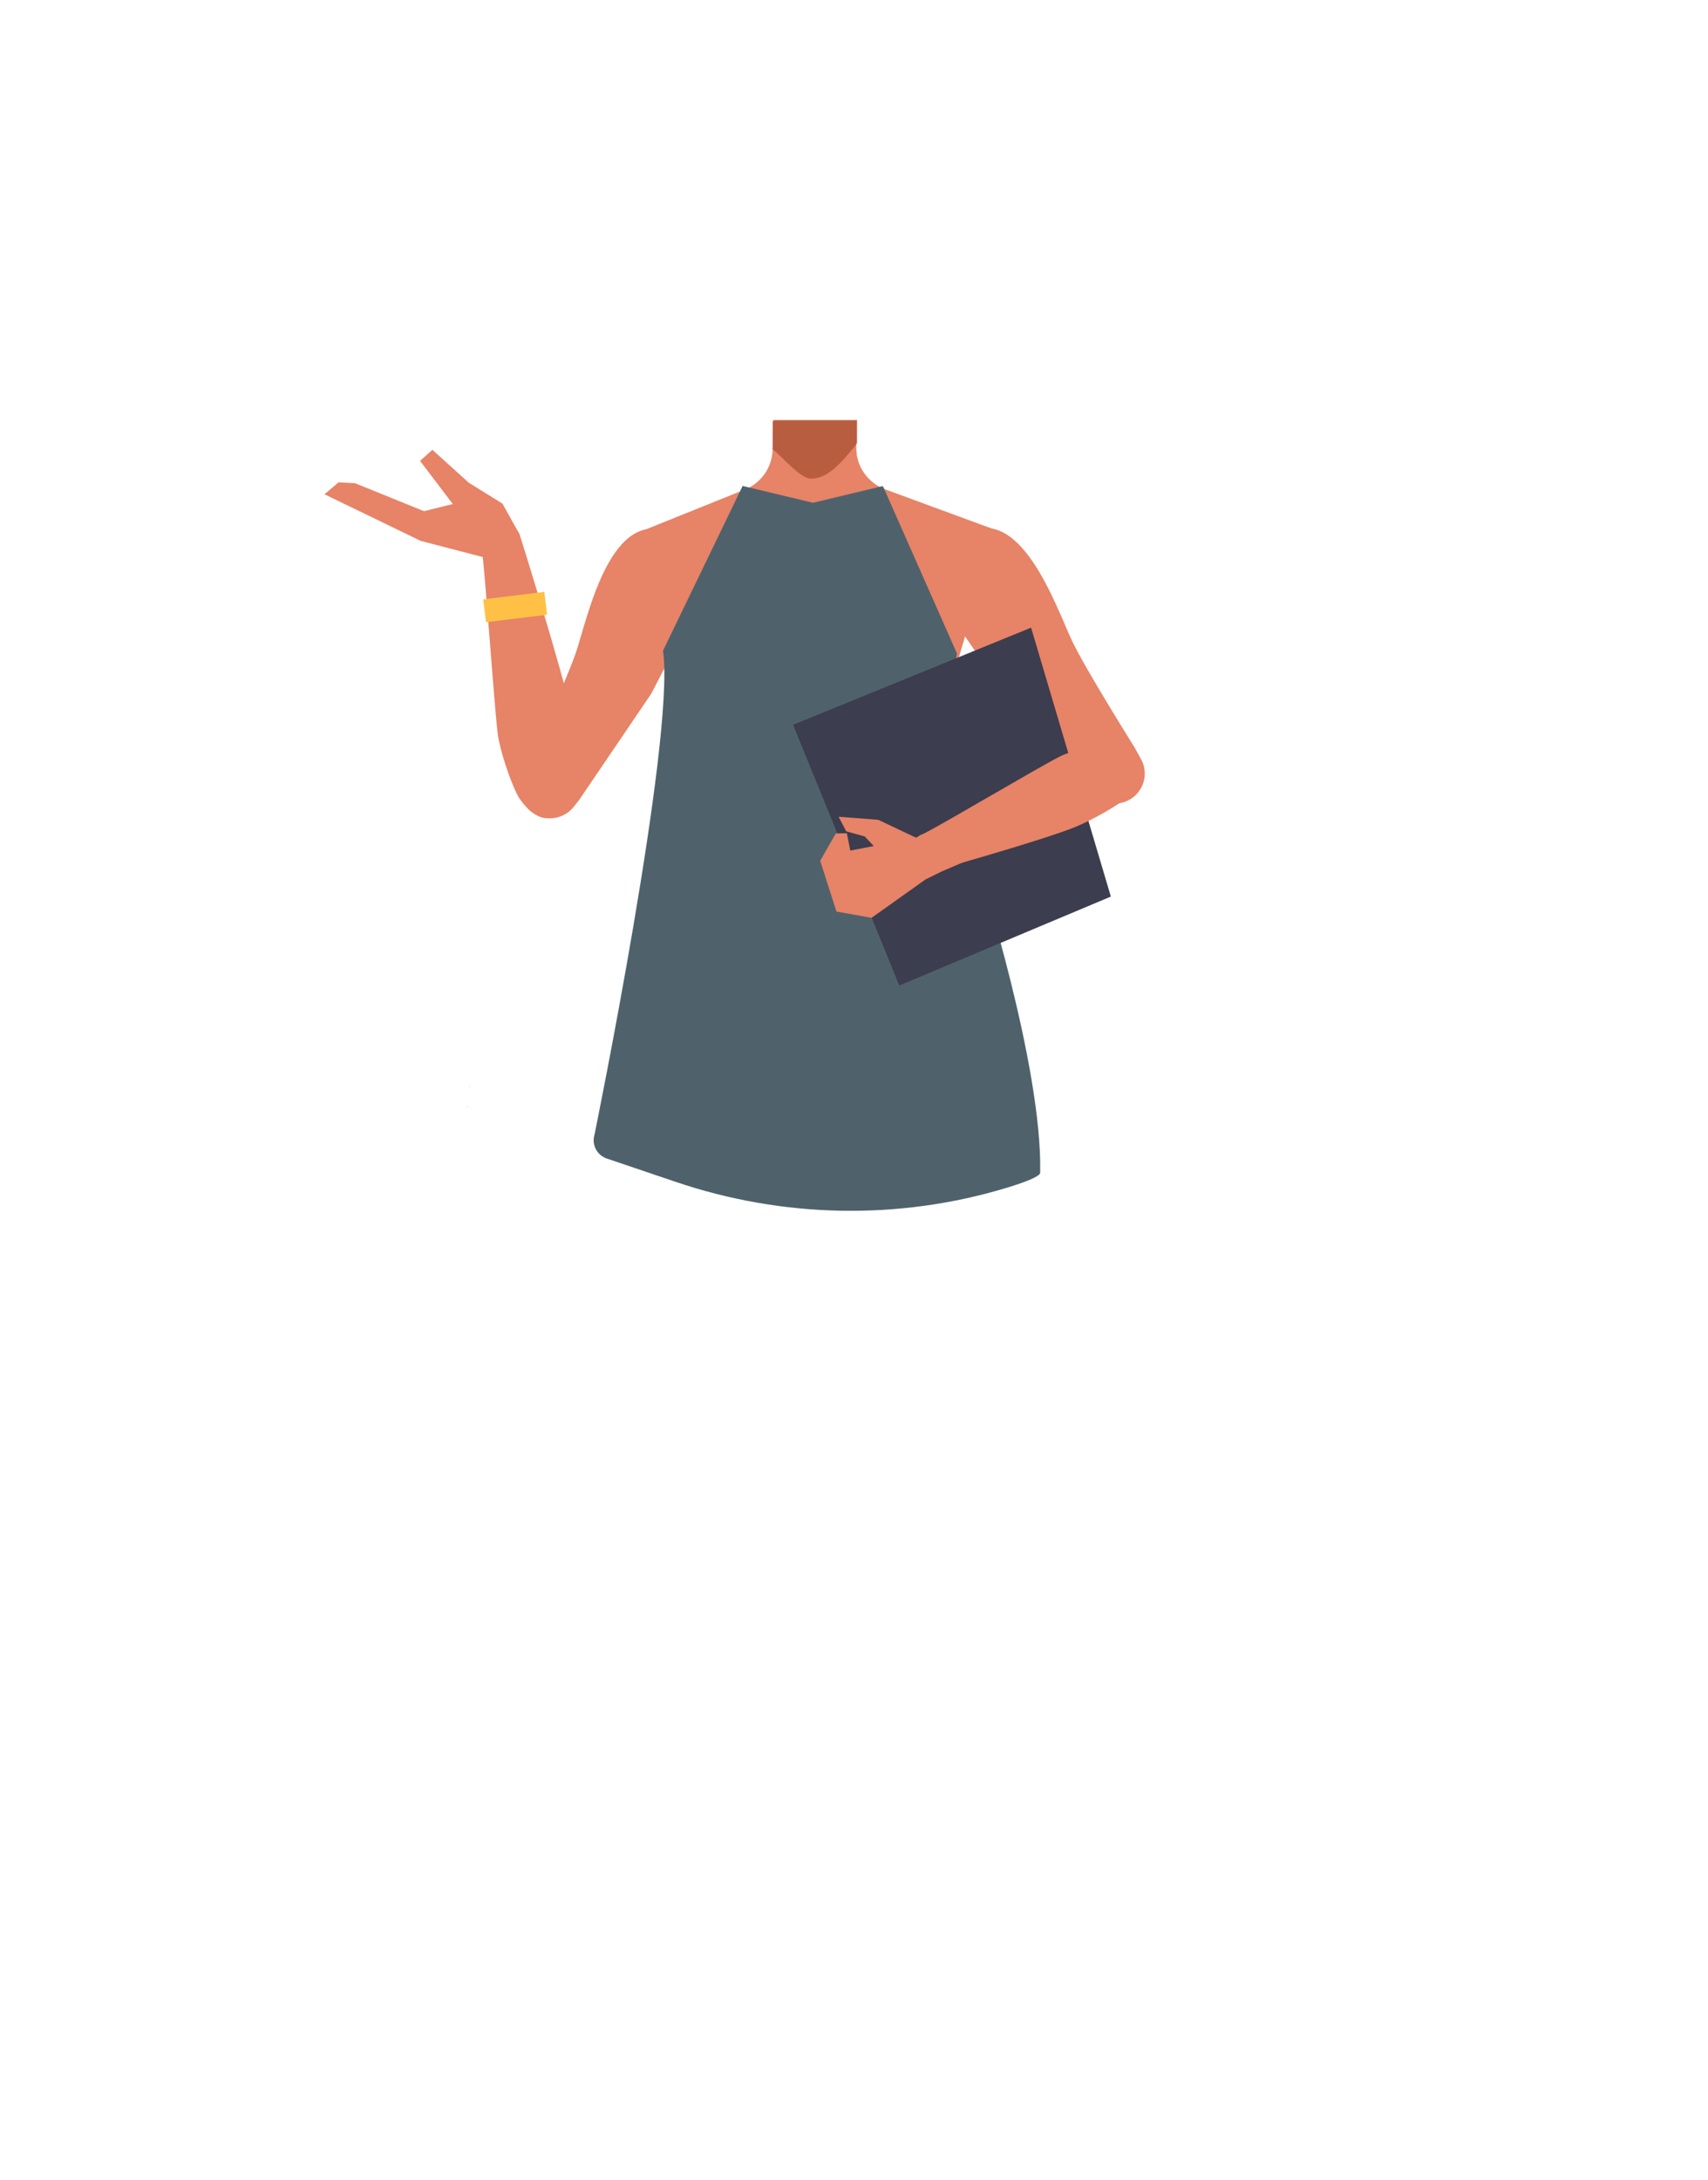<?xml version="1.0" encoding="utf-8"?>
<!-- Generator: Adobe Illustrator 26.0.1, SVG Export Plug-In . SVG Version: 6.00 Build 0)  -->
<svg version="1.1" id="Calque_1" xmlns="http://www.w3.org/2000/svg" xmlns:xlink="http://www.w3.org/1999/xlink" x="0px" y="0px"
	 viewBox="0 0 788 1005.1" style="enable-background:new 0 0 788 1005.1;" xml:space="preserve">
<style type="text/css">
	.st0{fill:#E78367;}
	.st1{fill:#B85D40;}
	.st2{fill:#FFC145;}
	.st3{fill:#3C3D4E;}
	.st4{fill:#C35959;}
	.st5{fill:#1A1818;}
	.st6{fill:#BAA535;}
	.st7{fill:#4F626C;}
</style>
<g id="Calque_4">
	<path class="st0" d="M440.4,283.9l2.2,18.2l-21.1,75.3h-92.1l-22.5-75.6l2.6-18.7l-17-36.8l51.2-20.6c7.7-3.1,12.8-10.6,12.8-18.9
		v-12.8H395v12.5c0,8.5,5.3,16.1,13.3,19.1l51.4,18.9L440.4,283.9z"/>
	<path class="st1" d="M356.9,193.7h38.5v10.6l0,0c-8.6,11-14.3,15.8-20.9,15.8c-4.9,0-12.7-9.7-17.7-13.6l0.1-1.9V193.7z"/>
</g>
<g id="Calque_3">
	<path class="st0" d="M300.5,319.8l-33.2,48.9l-2.6,3.3c-4.5,5.7-12.6,7-18.6,3l0,0c-5.5-3.6-7.6-10.6-5.2-16.7l2.2-5.4
		c0,0,18.3-39,22.8-52.6c5.5-16.7,16.2-68.3,44.7-54.1l0,0c10.4,5.2,18.7,18.5,13.1,28.6L300.5,319.8z"/>
	<path class="st0" d="M252.1,377.2L252.1,377.2c5.8-0.2,11-3.6,13.4-8.9c0.3-0.5,0.5-1,0.7-1.6c1.7-9.1-0.5-27.8-2.4-36.8
		c-4.4-21-24.1-83.6-24.1-83.6l0,0c-2-4.2-7-6.1-11.3-4.4l-1,0.4c-4,1.6-6.3,5.8-5.4,10c0.2,0.8,0.3,1.5,0.4,2
		c1.4,9.4,5.6,71,7.2,83.8c0.9,7.5,5.7,21.9,9.2,28.6C240.8,370.6,247.1,377.4,252.1,377.2z"/>
	<path class="st0" d="M239,245.1c0,0,1,15.9-3.9,14.9l-1.8-0.4l-39.2-10.2l-44.4-21.5l6.5-5.5l7.6,0.4l31.8,12.9l13.3-3.3
		l-15.1-19.9l5.7-5.1l16.8,15.2l15.5,9.6L239,245.1z"/>
	
		<rect x="223.3" y="274.6" transform="matrix(0.993 -0.121 0.121 0.993 -32.032 30.695)" class="st2" width="28.4" height="10.6"/>
	<polygon class="st3" points="215.6,510.3 215.7,510.3 215.6,510.2 	"/>
	<polygon class="st3" points="215.7,510.3 215.8,510.3 215.8,510.2 	"/>
	<polygon class="st3" points="215.6,510.3 215.7,510.3 215.6,510.2 	"/>
	<polygon class="st3" points="215.7,510.3 215.8,510.3 215.8,510.2 	"/>
	<polygon class="st3" points="215.2,510.7 215.3,510.6 215.2,510.6 	"/>
	<polygon class="st3" points="215.3,510.6 215.4,510.7 215.4,510.6 	"/>
	<polygon class="st3" points="215.2,510.7 215.3,510.6 215.2,510.6 	"/>
	<polygon class="st3" points="215.3,510.6 215.4,510.7 215.4,510.6 	"/>
	<polygon points="217,510.6 217.1,510.6 217,510.6 	"/>
	<polygon points="217.1,510.6 217.1,510.6 217.1,510.6 	"/>
	<polygon points="217,510.6 217.1,510.6 217,510.6 	"/>
	<path class="st4" d="M440.7,301.1c0,14.3-19.3,41.3-33.6,41.3c-14.3-0.3-25.7-12.1-25.4-26.4c0.3-13.9,11.5-25.1,25.4-25.4
		C421.4,290.7,440.7,286.9,440.7,301.1z"/>
	<circle class="st4" cx="375.5" cy="238.7" r="25.9"/>
	<polygon class="st5" points="216.6,501.1 216.5,501.1 216.5,501 	"/>
	<polygon points="216.7,501 216.7,501.1 216.6,501.1 	"/>
	<polygon class="st5" points="216.6,501.1 216.5,501.1 216.5,501 	"/>
	<polygon points="216.7,501 216.7,501.1 216.6,501.1 	"/>
	<path class="st0" d="M459.6,244.9l-17,57.5l-21.1,75.3h-92.1l-22.5-75.6l2.6-18.7l-17-36.8l51.2-20.5c7.7-3.1,12.7-10.6,12.8-18.9
		v-12.8H395v12.5c0,8.5,5.3,16.1,13.3,19.1L459.6,244.9L459.6,244.9z"/>
	<path class="st1" d="M356.6,194.3H395v10.6l0,0c-8.6,11-14.3,15.8-20.9,15.8c-4.9,0-12.7-9.7-17.7-13.6l0.1-1.9L356.6,194.3z"/>
	<path class="st6" d="M374.9,379.7H421c0,0,20.9,57.8,21,62.8s-68.3,67.5-67.3,70c1,2.5-6.4-4.3-6.4-5S374.9,379.7,374.9,379.7z"/>
	<path class="st6" d="M373.9,379.7h-46.1c0,0-20.9,57.8-21,62.8s56.3,67.5,55.3,70c-1,2.5,6.4-4.3,6.4-5S373.9,379.7,373.9,379.7z"
		/>
	<path class="st7" d="M342.5,224.3L305.9,300c0,0.1,0,0.2,0,0.3l0.1,0.6c5.2,41.7-31.7,222.2-31.7,222.2c-1.4,4.5,0.9,9.3,5.4,11
		l31.9,10.8c49.5,16.8,103.1,17.9,153.1,2.7c9.2-2.8,15.2-5.3,15.2-6.9c1-49-27.5-138.3-29.9-145.4l-15.5,6.6
		c-14.4-42.5,0.8-56.2,7-100.6l0.1-0.6c0-0.1-0.1,0.7-0.1,0.6l-34-76.8c-0.1-0.2-0.3-0.3-0.6-0.3l-31.7,7.6c-0.1,0-0.2,0-0.2,0
		l-31.8-7.6C342.9,224,342.6,224.1,342.5,224.3z"/>
	<path class="st0" d="M462.7,319l38.8,44.5l3,3c5.1,5.1,13.3,5.4,18.8,0.7l0,0c5-4.3,6.3-11.5,3.1-17.2l-2.8-5.1
		c0,0-22.9-36.5-29-49.4c-7.5-15.9-24.3-65.9-50.9-48.4l0,0c-9.7,6.4-16.4,20.6-9.6,30L462.7,319z"/>
	<polygon class="st3" points="365.9,334.2 414.9,454.4 512.5,413.4 475.7,289.4 	"/>
	<path class="st0" d="M524.8,348.4L524.8,348.4c2.1,5.1,1.6,10.8-1.2,15.5c-0.2,0.5-0.5,0.9-0.8,1.4c-5.8,5.8-19.8,13.2-26.9,16.1
		c-16.5,6.6-68.2,21-68.2,21l0,0c-3.7,0.4-7-2.8-7.4-7.2l-0.1-1c-0.4-4.1,1.7-8.1,5-9.4c0.6-0.2,1.1-0.5,1.5-0.7
		c7.2-3.5,52.3-30.2,61.9-35.1c5.6-2.9,17.7-6,23.7-6.4C515.9,342.2,523,344.2,524.8,348.4z"/>
	<polygon class="st0" points="422.5,386.2 405.2,378 386.9,376.6 390.4,383.3 399,385.7 403.1,390.1 392.3,392.2 390.7,384.2 
		385.6,384.3 378.4,396.9 385.9,420.3 402.1,423.2 427,405.5 434.5,401.8 449.9,395.2 433.7,380.8 427.1,384.7 	"/>
</g>
</svg>
